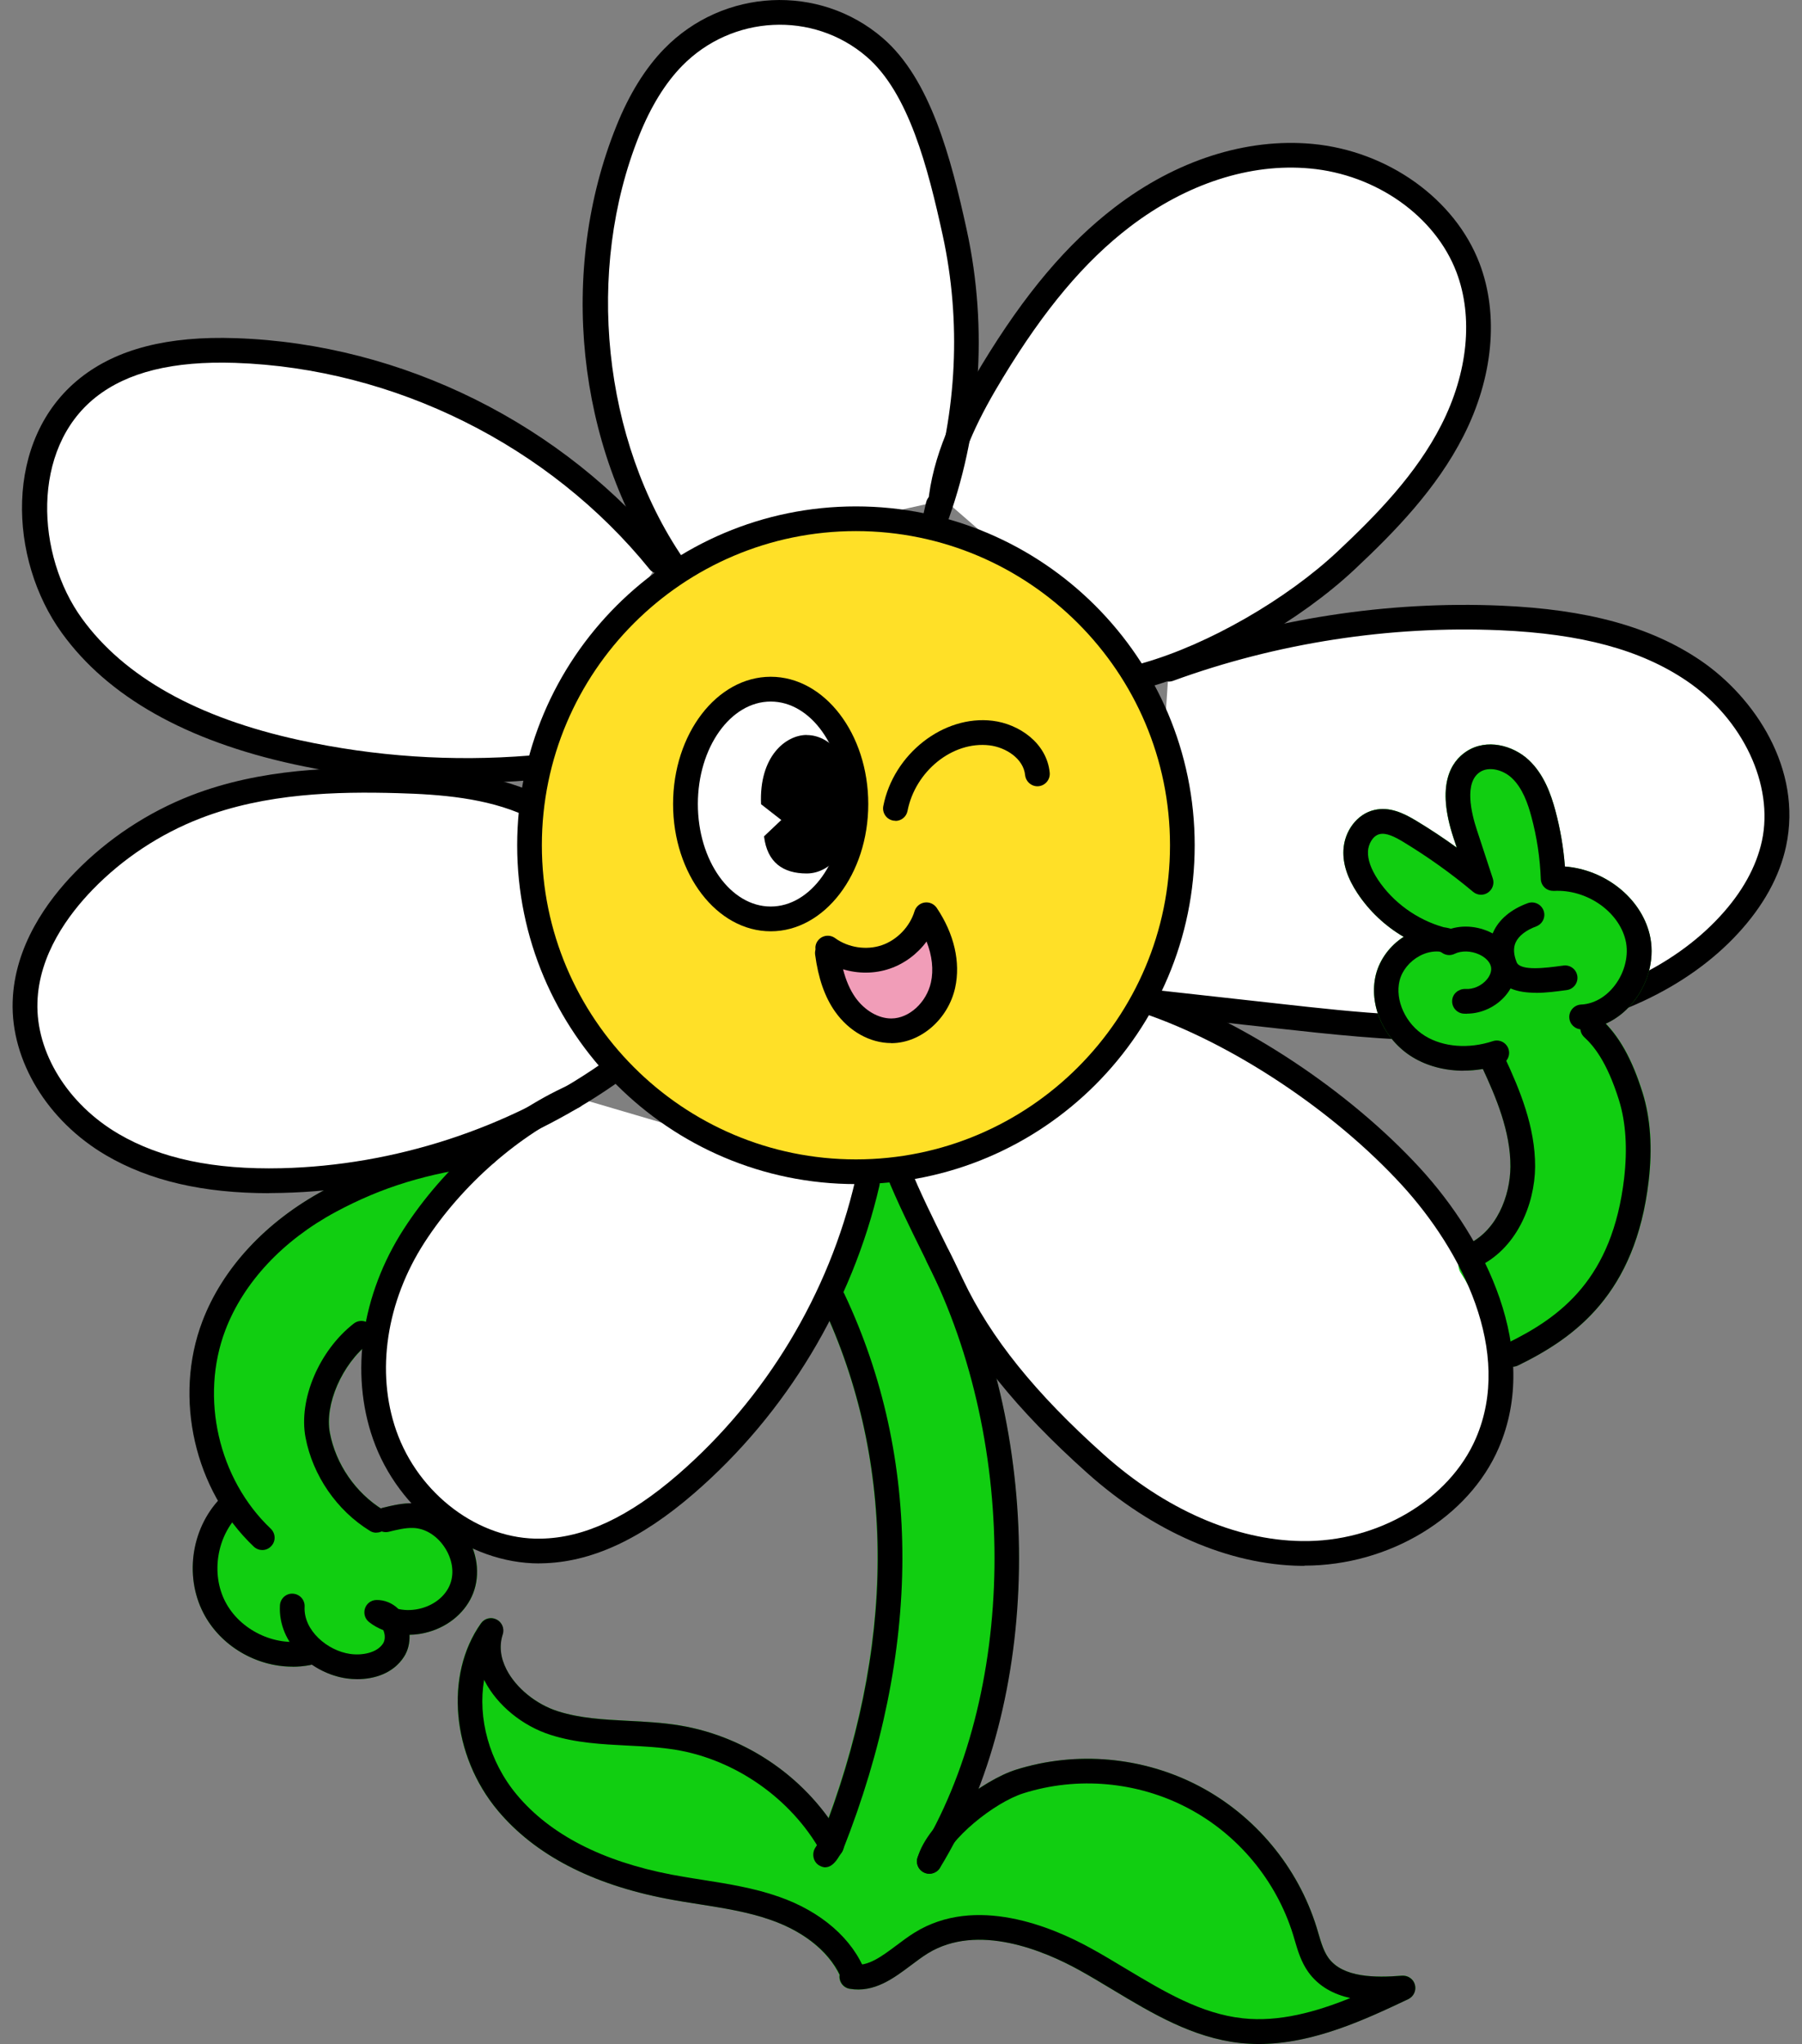 <svg width="97" height="110" viewBox="0 0 97 110" fill="none" xmlns="http://www.w3.org/2000/svg">
<rect x="0" y="0" width="97" height="110" fill="#808080" stroke="none"/>
<g id="Group">
<path id="Vector" d="M75.47 106.317C74.026 106.437 72.278 106.432 71.508 105.358C71.254 105.003 71.114 104.534 70.969 104.044L70.874 103.729C69.87 100.477 67.562 97.704 64.544 96.121C61.532 94.537 57.94 94.217 54.687 95.236C54.098 95.421 53.373 95.796 52.644 96.285C56.011 87.548 55.522 76.087 51.045 67.259L48.252 62.708C48.123 62.493 47.888 62.373 47.633 62.393C47.383 62.413 47.168 62.568 47.069 62.803L44.226 69.657C44.156 69.832 44.161 70.027 44.241 70.197C48.113 78.39 48.222 87.922 44.59 97.834C42.697 95.216 39.794 93.388 36.592 92.853C35.668 92.698 34.729 92.653 33.824 92.604C32.485 92.534 31.221 92.469 30.027 92.089C28.858 91.714 27.769 90.835 27.26 89.846C26.925 89.196 26.855 88.557 27.055 87.947C27.155 87.633 27.015 87.293 26.72 87.148C26.425 86.998 26.071 87.088 25.881 87.358C23.912 90.136 24.307 94.472 26.795 97.44C28.788 99.813 31.851 101.411 35.903 102.181C36.472 102.291 37.042 102.381 37.616 102.47C38.97 102.685 40.249 102.885 41.473 103.315C43.247 103.934 44.575 105.008 45.185 106.287C45.135 106.642 45.375 106.972 45.73 107.032C47.044 107.252 48.103 106.457 49.037 105.758C49.347 105.528 49.636 105.308 49.931 105.123C52.619 103.465 56.196 104.973 58.09 106.023C58.694 106.357 59.294 106.717 59.893 107.077C62.011 108.351 64.204 109.665 66.742 109.939C67.082 109.974 67.417 109.994 67.757 109.994C70.694 109.994 73.502 108.665 75.805 107.581C76.095 107.446 76.245 107.117 76.165 106.807C76.085 106.497 75.79 106.297 75.47 106.317Z" fill="#11CE11"/>
<path id="Vector_2" d="M11.752 80.778C10.303 82.397 9.948 84.865 10.952 86.808C11.657 88.177 12.97 89.156 14.439 89.531C15.174 89.716 15.943 89.751 16.703 89.606C16.733 89.601 16.762 89.581 16.792 89.571C17.237 89.876 17.732 90.116 18.236 90.24C18.381 90.275 18.526 90.305 18.671 90.325C19.705 90.47 21.059 90.24 21.753 89.156C21.968 88.817 22.068 88.397 22.048 87.977C22.388 87.972 22.733 87.922 23.077 87.823C24.201 87.503 25.101 86.718 25.48 85.724C25.87 84.71 25.7 83.511 25.036 82.512C24.376 81.528 23.347 80.923 22.278 80.898C21.683 80.883 21.124 81.018 20.624 81.138C20.584 81.148 20.559 81.173 20.524 81.188C19.11 80.279 18.081 78.77 17.767 77.116C17.472 75.582 18.421 73.409 19.875 72.28C19.905 72.26 19.93 72.235 19.955 72.21L29.017 62.513C29.207 62.308 29.252 62.004 29.122 61.754C28.992 61.504 28.723 61.364 28.448 61.399C24.511 61.904 20.13 62.618 17.472 64.047C14.329 65.736 12.001 68.243 10.912 71.111C9.718 74.249 10.103 77.886 11.767 80.783L11.752 80.778Z" fill="#11CE11"/>
<path id="Vector_3" d="M46.074 63.058C55.778 63.058 63.644 55.191 63.644 45.487C63.644 35.783 55.778 27.916 46.074 27.916C36.37 27.916 28.503 35.783 28.503 45.487C28.503 55.191 36.37 63.058 46.074 63.058Z" fill="white"/>
<path id="Vector_4" d="M28.543 41.325C24.337 41.66 20.085 41.376 15.963 40.476C11.342 39.467 6.646 37.509 3.868 33.677C1.091 29.845 1.026 23.8 4.733 20.857C6.921 19.124 9.893 18.764 12.681 18.859C21.434 19.154 29.977 23.405 35.482 30.215" fill="white"/>
<path id="Vector_5" d="M36.078 30.225C31.591 23.687 30.626 14.464 33.654 6.987C34.244 5.524 34.994 4.106 36.098 3.052C38.731 0.542 43.255 -0.142 46.144 1.998C49.037 4.142 50.445 8.722 51.259 12.434C52.389 17.574 51.989 23.097 50.14 27.982L50.365 27.016" fill="white"/>
<path id="Vector_6" d="M50.665 26.753C50.985 24.32 52.144 22.076 53.418 19.978C55.306 16.866 57.524 13.888 60.417 11.68C63.31 9.472 66.947 8.073 70.574 8.407C74.201 8.742 77.723 11.01 79.017 14.413C80.091 17.24 79.546 20.488 78.172 23.18C76.799 25.873 74.665 28.096 72.457 30.165C69.669 32.778 65.388 35.281 61.711 36.33" fill="white"/>
<path id="Vector_7" d="M62.91 36.015C68.605 33.937 74.71 32.992 80.765 33.257C84.397 33.412 88.139 34.047 91.152 36.085C94.159 38.123 96.253 41.84 95.493 45.397C95.138 47.051 94.209 48.545 93.06 49.789C90.148 52.941 85.881 54.575 81.624 55.099C77.363 55.629 73.052 55.154 68.785 54.68L61.716 53.895" fill="white"/>
<path id="Vector_8" d="M28.553 43.294C26.345 42.295 23.862 42.095 21.439 42.025C17.757 41.92 13.985 42.095 10.553 43.424C8.285 44.298 6.212 45.672 4.518 47.411C2.795 49.184 1.426 51.457 1.351 53.93C1.256 57.078 3.334 60.01 6.047 61.599C8.765 63.188 12.017 63.612 15.165 63.538C21.399 63.393 27.579 61.379 32.705 57.822" fill="white"/>
<path id="Vector_9" d="M30.856 59.016C27.449 60.555 24.322 63.368 22.293 66.505C20.265 69.642 19.471 73.684 20.7 77.211C21.933 80.738 25.386 83.526 29.123 83.471C32.05 83.431 34.718 81.778 36.931 79.859C41.772 75.662 45.239 69.907 46.683 63.667" fill="white"/>
<path id="Vector_10" d="M49.002 62.948C48.687 65.186 49.991 67.294 51.25 69.168C53.543 72.585 55.896 76.022 58.968 78.765C62.036 81.508 65.933 83.536 70.049 83.596C74.166 83.656 78.438 81.438 80.066 77.656C82.144 72.825 79.507 67.199 75.95 63.322C72.318 59.361 66.807 55.599 61.716 53.885" fill="white"/>
<g id="Group_2">
<path id="Vector_11" d="M46.074 63.058C55.778 63.058 63.644 55.191 63.644 45.487C63.644 35.783 55.778 27.917 46.074 27.917C36.37 27.917 28.503 35.783 28.503 45.487C28.503 55.191 36.37 63.058 46.074 63.058Z" fill="#FFE027"/>
<path id="Vector_12" d="M46.074 63.722C36.017 63.722 27.839 55.544 27.839 45.487C27.839 35.431 36.017 27.252 46.074 27.252C56.131 27.252 64.309 35.431 64.309 45.487C64.309 55.544 56.131 63.722 46.074 63.722ZM46.074 28.581C36.752 28.581 29.168 36.165 29.168 45.487C29.168 54.81 36.752 62.393 46.074 62.393C55.396 62.393 62.98 54.81 62.98 45.487C62.98 36.165 55.396 28.581 46.074 28.581Z" fill="black"/>
</g>
<path id="Vector_13" d="M25.111 42.13C21.994 42.13 18.881 41.795 15.824 41.131C10.008 39.862 5.807 37.489 3.334 34.071C0.456 30.105 0.167 23.64 4.318 20.343C6.287 18.779 9.039 18.07 12.701 18.199C21.654 18.499 30.362 22.836 36.002 29.8C36.232 30.085 36.187 30.504 35.902 30.734C35.617 30.964 35.198 30.919 34.968 30.634C29.573 23.97 21.229 19.818 12.661 19.528C9.314 19.418 6.861 20.023 5.147 21.382C1.645 24.165 1.945 29.89 4.413 33.287C6.691 36.429 10.628 38.633 16.108 39.827C20.18 40.716 24.347 40.996 28.493 40.661C28.863 40.631 29.183 40.906 29.208 41.27C29.238 41.635 28.963 41.96 28.598 41.985C27.434 42.08 26.27 42.125 25.111 42.125V42.13Z" fill="black"/>
<path id="Vector_14" d="M36.217 31.074C36.003 31.074 35.798 30.974 35.668 30.784C31.027 23.98 30.047 14.562 33.175 6.794C33.864 5.075 34.734 3.671 35.758 2.622C38.935 -0.635 44.101 -0.89 47.513 2.043C50.091 4.256 51.2 8.537 52.039 12.379C53.194 17.675 52.789 23.36 50.895 28.391C50.77 28.721 50.416 28.896 50.081 28.796C49.746 28.696 49.547 28.351 49.627 28.012L49.851 27.037C49.886 26.882 49.976 26.747 50.091 26.658C51.515 22.186 51.75 17.27 50.745 12.664C49.951 9.032 48.917 5 46.649 3.052C43.766 0.574 39.4 0.799 36.712 3.551C35.808 4.476 35.033 5.735 34.409 7.288C31.491 14.547 32.435 23.685 36.767 30.035C36.972 30.34 36.897 30.754 36.592 30.959C36.477 31.039 36.347 31.074 36.217 31.074Z" fill="black"/>
<path id="Vector_15" d="M61.712 36.984C61.422 36.984 61.157 36.794 61.072 36.499C60.972 36.145 61.177 35.78 61.532 35.68C65.024 34.686 69.235 32.273 72.008 29.67C74.106 27.702 76.235 25.518 77.584 22.871C79.017 20.063 79.317 17.06 78.398 14.642C77.254 11.635 74.086 9.392 70.514 9.067C67.302 8.767 63.86 9.886 60.822 12.204C58.389 14.063 56.221 16.641 53.988 20.323C52.849 22.201 51.64 24.449 51.325 26.837C51.275 27.202 50.95 27.457 50.581 27.412C50.216 27.362 49.961 27.032 50.006 26.668C50.356 24.035 51.64 21.632 52.849 19.633C55.167 15.806 57.445 13.114 60.013 11.15C63.31 8.627 67.082 7.418 70.634 7.743C74.701 8.118 78.318 10.701 79.642 14.173C80.696 16.941 80.376 20.333 78.768 23.48C77.324 26.308 75.101 28.596 72.917 30.644C70.005 33.377 65.573 35.915 61.896 36.959C61.836 36.979 61.776 36.984 61.712 36.984Z" fill="black"/>
<path id="Vector_16" d="M77.613 55.994C74.616 55.994 71.628 55.659 68.711 55.339L61.641 54.555C61.277 54.515 61.012 54.185 61.052 53.82C61.092 53.456 61.416 53.196 61.786 53.231L68.856 54.015C73.022 54.48 77.334 54.959 81.54 54.435C86.141 53.865 90.058 52.052 92.571 49.329C93.78 48.025 94.539 46.651 94.844 45.252C95.489 42.235 93.82 38.693 90.782 36.634C88.325 34.971 85.132 34.106 80.741 33.917C74.806 33.662 68.726 34.601 63.145 36.639C62.8 36.764 62.421 36.59 62.291 36.245C62.166 35.9 62.341 35.52 62.685 35.39C68.431 33.297 74.696 32.333 80.796 32.593C85.447 32.793 88.854 33.727 91.527 35.535C94.465 37.529 97.032 41.391 96.143 45.537C95.793 47.176 94.919 48.755 93.55 50.238C90.823 53.191 86.616 55.149 81.705 55.759C80.346 55.929 78.977 55.994 77.618 55.999L77.613 55.994Z" fill="black"/>
<path id="Vector_17" d="M14.485 64.212C10.928 64.212 8.05 63.542 5.712 62.174C2.559 60.33 0.586 57.088 0.681 53.91C0.771 50.908 2.554 48.47 4.038 46.946C5.792 45.142 7.96 43.709 10.308 42.799C14.045 41.356 18.042 41.261 21.454 41.356C23.917 41.426 26.51 41.635 28.823 42.684C29.158 42.834 29.308 43.229 29.153 43.564C29.003 43.898 28.608 44.048 28.273 43.894C26.175 42.944 23.737 42.749 21.419 42.684C18.137 42.59 14.305 42.679 10.788 44.038C8.615 44.878 6.611 46.202 4.992 47.87C3.679 49.224 2.09 51.372 2.015 53.945C1.93 56.643 3.649 59.421 6.381 61.02C8.649 62.348 11.512 62.953 15.144 62.868C21.224 62.723 27.324 60.74 32.325 57.273C32.625 57.063 33.039 57.138 33.249 57.443C33.459 57.742 33.384 58.157 33.08 58.367C27.869 61.979 21.509 64.052 15.174 64.197C14.939 64.202 14.71 64.207 14.48 64.207L14.485 64.212Z" fill="black"/>
<path id="Vector_18" d="M29.023 84.136C25.186 84.136 21.439 81.333 20.075 77.431C18.836 73.884 19.456 69.667 21.734 66.14C23.902 62.788 27.13 59.97 30.582 58.407C30.916 58.257 31.311 58.407 31.461 58.736C31.611 59.071 31.461 59.466 31.131 59.616C27.954 61.054 24.856 63.762 22.853 66.86C20.795 70.042 20.225 73.829 21.329 76.986C22.523 80.404 25.781 82.877 29.113 82.802C31.441 82.767 33.854 81.638 36.497 79.35C41.233 75.243 44.625 69.617 46.039 63.512C46.124 63.153 46.479 62.933 46.838 63.013C47.198 63.098 47.418 63.453 47.338 63.812C45.859 70.192 42.322 76.067 37.371 80.354C34.484 82.857 31.791 84.091 29.138 84.131C29.103 84.131 29.063 84.131 29.028 84.131L29.023 84.136Z" fill="black"/>
<g id="Group_3">
<g id="Group_4">
<g id="Group_5">
<path id="Vector_19" d="M41.488 49.454C44.02 49.454 46.074 46.687 46.074 43.274C46.074 39.861 44.02 37.094 41.488 37.094C38.955 37.094 36.901 39.861 36.901 43.274C36.901 46.687 38.955 49.454 41.488 49.454Z" fill="white"/>
<path id="Vector_20" d="M41.487 50.118C38.59 50.118 36.231 47.046 36.231 43.269C36.231 39.492 38.59 36.42 41.487 36.42C44.385 36.42 46.738 39.492 46.738 43.269C46.738 47.046 44.38 50.118 41.487 50.118ZM41.487 37.754C39.324 37.754 37.565 40.227 37.565 43.269C37.565 46.312 39.324 48.785 41.487 48.785C43.65 48.785 45.409 46.312 45.409 43.269C45.409 40.227 43.65 37.754 41.487 37.754Z" fill="black"/>
</g>
<g id="Group_6">
<path id="Vector_21" d="M43.431 46.336C42.521 46.336 42.032 46.007 41.847 45.242L42.516 44.608C42.656 44.473 42.731 44.288 42.721 44.093C42.711 43.898 42.616 43.719 42.466 43.599L41.627 42.944C41.637 42 41.897 41.216 42.371 40.721C42.681 40.396 43.066 40.211 43.425 40.211C44.31 40.211 45.109 41.201 45.324 42.559C45.354 42.819 45.374 43.119 45.379 43.409C45.339 45.013 44.465 46.336 43.425 46.336H43.431Z" fill="black"/>
<path id="Vector_22" d="M43.43 40.876C43.89 40.876 44.489 41.545 44.669 42.635C44.699 42.884 44.714 43.139 44.719 43.394C44.679 44.698 44.01 45.672 43.43 45.672C43.001 45.672 42.766 45.602 42.626 45.422L42.971 45.093C43.251 44.828 43.405 44.448 43.385 44.063C43.365 43.674 43.181 43.314 42.876 43.079L42.306 42.635C42.356 42.01 42.546 41.505 42.851 41.186C43.066 40.961 43.285 40.881 43.425 40.881M43.425 39.552C42.296 39.552 40.852 40.706 40.967 43.279L42.056 44.128L41.127 45.008C41.297 46.416 42.151 47.006 43.425 47.006C44.844 47.006 45.993 45.407 46.043 43.409C46.043 43.084 46.018 42.769 45.983 42.465C45.718 40.801 44.674 39.557 43.425 39.557V39.552Z" fill="black"/>
</g>
</g>
<path id="Vector_23" d="M48.202 44.168C48.162 44.168 48.117 44.168 48.072 44.158C47.712 44.088 47.477 43.739 47.547 43.379C48.097 40.576 50.785 38.468 53.428 38.788C54.837 38.958 56.345 39.972 56.505 41.58C56.54 41.945 56.275 42.27 55.911 42.31C55.556 42.35 55.221 42.08 55.181 41.715C55.091 40.811 54.127 40.217 53.268 40.112C51.279 39.872 49.271 41.495 48.851 43.639C48.791 43.959 48.512 44.178 48.197 44.178L48.202 44.168Z" fill="black"/>
</g>
<g id="Group_7">
<path id="Vector_24" d="M14.125 83.416C13.96 83.416 13.795 83.356 13.665 83.236C10.468 80.209 9.329 75.223 10.892 71.111C11.981 68.244 14.315 65.736 17.452 64.047C20.085 62.633 22.668 61.839 26.085 61.399C26.45 61.354 26.784 61.609 26.829 61.974C26.874 62.338 26.619 62.673 26.255 62.718C23.007 63.133 20.564 63.882 18.081 65.216C15.224 66.75 13.11 69.013 12.131 71.581C10.752 75.208 11.757 79.599 14.574 82.267C14.839 82.522 14.854 82.942 14.599 83.206C14.469 83.346 14.294 83.416 14.115 83.416H14.125Z" fill="black"/>
<path id="Vector_25" d="M20.259 82.482C20.139 82.482 20.019 82.452 19.91 82.382C18.131 81.288 16.837 79.409 16.447 77.361C16.058 75.318 17.177 72.68 19.045 71.226C19.335 71.001 19.755 71.056 19.979 71.341C20.204 71.631 20.154 72.05 19.864 72.275C18.411 73.409 17.462 75.578 17.756 77.111C18.076 78.8 19.145 80.344 20.609 81.248C20.924 81.438 21.019 81.852 20.829 82.162C20.704 82.367 20.484 82.477 20.259 82.477V82.482Z" fill="black"/>
<path id="Vector_26" d="M19.23 90.365C19.035 90.365 18.845 90.35 18.666 90.326C16.847 90.071 14.954 88.492 15.069 86.394C15.088 86.029 15.398 85.739 15.768 85.764C16.133 85.784 16.417 86.099 16.397 86.464C16.327 87.748 17.636 88.837 18.85 89.007C19.49 89.097 20.294 88.957 20.624 88.437C20.739 88.257 20.739 87.962 20.634 87.728C20.359 87.618 20.104 87.478 19.875 87.298C19.65 87.128 19.56 86.833 19.645 86.564C19.73 86.294 19.979 86.109 20.259 86.104C20.694 86.094 21.123 86.269 21.448 86.588C21.843 86.678 22.278 86.663 22.707 86.543C23.432 86.339 24.001 85.854 24.231 85.25C24.466 84.635 24.351 83.891 23.921 83.251C23.502 82.627 22.872 82.242 22.233 82.227C21.818 82.212 21.363 82.327 20.929 82.432C20.574 82.522 20.214 82.297 20.124 81.942C20.034 81.588 20.259 81.228 20.614 81.138C21.113 81.018 21.683 80.878 22.268 80.898C23.337 80.928 24.366 81.533 25.025 82.512C25.695 83.506 25.86 84.71 25.475 85.724C25.095 86.718 24.196 87.503 23.072 87.823C22.732 87.922 22.383 87.972 22.043 87.977C22.063 88.397 21.968 88.817 21.748 89.156C21.174 90.051 20.154 90.365 19.23 90.365Z" fill="black"/>
<path id="Vector_27" d="M15.748 89.691C13.785 89.691 11.861 88.572 10.947 86.803C9.888 84.75 10.328 82.097 11.991 80.499C12.256 80.244 12.676 80.254 12.931 80.519C13.185 80.783 13.175 81.203 12.911 81.458C11.677 82.642 11.342 84.68 12.126 86.194C12.911 87.713 14.764 88.617 16.443 88.297C16.812 88.232 17.152 88.467 17.222 88.827C17.292 89.186 17.052 89.536 16.692 89.606C16.378 89.666 16.058 89.696 15.743 89.696L15.748 89.691Z" fill="black"/>
</g>
<g id="Group_8">
<path id="Vector_28" d="M44.56 51.018C45.444 51.662 46.643 51.847 47.678 51.497C48.712 51.148 49.556 50.273 49.866 49.224C50.61 50.328 51.05 51.707 50.76 53.011C50.475 54.315 49.326 55.459 47.992 55.469C46.998 55.474 46.074 54.87 45.499 54.06C44.925 53.251 44.665 52.262 44.535 51.277" fill="#F19DB8"/>
<path id="Vector_29" d="M47.973 56.133C46.834 56.133 45.705 55.504 44.955 54.445C44.396 53.656 44.046 52.646 43.876 51.362C43.866 51.267 43.876 51.178 43.896 51.093C43.876 50.933 43.916 50.768 44.021 50.628C44.236 50.333 44.655 50.268 44.95 50.483C45.654 50.998 46.639 51.148 47.463 50.868C48.287 50.588 48.977 49.869 49.227 49.039C49.302 48.794 49.511 48.61 49.766 48.57C50.026 48.53 50.276 48.645 50.421 48.854C51.365 50.258 51.715 51.782 51.415 53.156C51.04 54.844 49.576 56.123 48.003 56.138H47.978L47.973 56.133ZM45.38 52.157C45.535 52.766 45.755 53.271 46.044 53.681C46.539 54.375 47.273 54.809 47.973 54.809H47.988C48.937 54.804 49.871 53.95 50.111 52.871C50.261 52.197 50.176 51.427 49.876 50.668C49.382 51.337 48.682 51.862 47.888 52.132C47.078 52.407 46.194 52.407 45.38 52.162V52.157Z" fill="black"/>
</g>
<path id="Vector_30" d="M44.435 100.492C44.33 100.492 44.21 100.457 44.085 100.382C43.775 100.193 43.69 99.768 43.875 99.453C43.885 99.433 43.9 99.418 43.91 99.398L44.04 99.198C44.075 99.148 44.11 99.088 44.16 99.023C48.247 88.682 48.277 78.715 44.25 70.197C44.095 69.862 44.235 69.468 44.565 69.313C44.899 69.153 45.294 69.298 45.449 69.627C49.641 78.495 49.615 88.837 45.379 99.543C45.364 99.583 45.344 99.623 45.324 99.658C45.314 99.678 45.299 99.693 45.289 99.713L45.159 99.913C45.124 99.968 45.084 100.033 45.034 100.098C45.029 100.113 45.019 100.128 45.009 100.138H45.004C44.869 100.312 44.675 100.487 44.43 100.487L44.435 100.492Z" fill="black"/>
<path id="Vector_31" d="M50.025 100.837C49.906 100.837 49.786 100.807 49.676 100.737C49.361 100.547 49.266 100.132 49.456 99.823C54.727 91.24 54.906 77.816 49.891 67.909C49.726 67.579 49.855 67.179 50.185 67.014C50.515 66.845 50.915 66.98 51.08 67.309C56.29 77.601 56.086 91.569 50.595 100.522C50.47 100.727 50.25 100.837 50.025 100.837Z" fill="black"/>
<path id="Vector_32" d="M45.954 107.012C45.684 107.012 45.435 106.847 45.335 106.582C44.795 105.173 43.396 103.984 41.483 103.32C40.254 102.89 38.98 102.69 37.626 102.475C37.051 102.386 36.482 102.296 35.912 102.186C31.861 101.411 28.798 99.818 26.805 97.445C24.317 94.477 23.922 90.141 25.891 87.363C26.08 87.093 26.435 87.003 26.73 87.153C27.025 87.303 27.165 87.643 27.065 87.952C26.865 88.562 26.935 89.201 27.269 89.851C27.779 90.84 28.863 91.724 30.037 92.094C31.231 92.474 32.495 92.539 33.834 92.609C34.738 92.653 35.678 92.704 36.602 92.858C40.259 93.468 43.526 95.761 45.34 98.993C45.52 99.313 45.405 99.718 45.085 99.898C44.765 100.077 44.361 99.963 44.181 99.643C42.587 96.8 39.599 94.702 36.382 94.167C35.533 94.027 34.673 93.982 33.769 93.938C32.405 93.868 30.996 93.798 29.637 93.363C28.124 92.883 26.765 91.769 26.09 90.46C26.08 90.44 26.07 90.42 26.06 90.4C25.706 92.444 26.325 94.802 27.829 96.595C29.617 98.728 32.425 100.172 36.167 100.887C36.722 100.992 37.281 101.082 37.836 101.167C39.19 101.381 40.584 101.601 41.922 102.071C44.206 102.865 45.899 104.344 46.579 106.117C46.709 106.462 46.539 106.847 46.194 106.977C46.114 107.007 46.034 107.022 45.959 107.022L45.954 107.012Z" fill="black"/>
<path id="Vector_33" d="M67.761 109.999C67.426 109.999 67.087 109.979 66.747 109.944C64.209 109.665 62.016 108.351 59.898 107.077C59.298 106.717 58.704 106.357 58.099 106.023C56.206 104.978 52.629 103.47 49.941 105.123C49.651 105.303 49.356 105.523 49.051 105.753C48.117 106.452 47.068 107.252 45.744 107.027C45.38 106.967 45.14 106.622 45.2 106.262C45.26 105.903 45.599 105.658 45.964 105.718C46.718 105.843 47.463 105.283 48.252 104.694C48.572 104.454 48.902 104.204 49.246 103.994C52.509 101.981 56.6 103.67 58.743 104.859C59.363 105.198 59.972 105.568 60.582 105.933C62.675 107.187 64.649 108.371 66.897 108.615C68.855 108.83 70.854 108.266 72.682 107.526C71.798 107.327 70.993 106.912 70.429 106.132C70.044 105.593 69.864 104.998 69.695 104.419L69.605 104.114C68.7 101.197 66.632 98.709 63.929 97.295C61.227 95.876 58.004 95.586 55.092 96.505C53.523 97 51.045 98.988 50.665 100.347C50.565 100.702 50.2 100.907 49.846 100.807C49.491 100.707 49.286 100.342 49.386 99.987C49.936 98.024 52.938 95.786 54.692 95.236C57.939 94.212 61.531 94.537 64.549 96.121C67.561 97.704 69.869 100.477 70.874 103.729L70.969 104.049C71.113 104.544 71.253 105.008 71.508 105.363C72.278 106.432 74.031 106.437 75.47 106.322C75.79 106.302 76.084 106.502 76.164 106.812C76.249 107.122 76.094 107.446 75.805 107.586C73.501 108.675 70.694 109.999 67.756 109.999H67.761Z" fill="black"/>
<path id="Vector_34" d="M86.431 55.089C87.031 54.819 87.57 54.39 88 53.82C88.784 52.781 89.079 51.457 88.794 50.278C88.315 48.3 86.381 46.796 84.233 46.631C84.158 45.612 83.983 44.598 83.719 43.614C83.489 42.749 83.114 41.665 82.275 40.886C81.445 40.117 80.031 39.717 78.932 40.436C78.098 40.986 77.299 42.235 78.233 45.072L78.413 45.612C77.703 45.097 76.969 44.613 76.225 44.163C75.54 43.748 74.791 43.394 73.966 43.589C73.057 43.803 72.363 44.713 72.313 45.747C72.278 46.486 72.528 47.241 73.067 48.065C73.707 49.029 74.566 49.834 75.555 50.413C74.816 50.893 74.266 51.632 74.061 52.441C73.657 54.07 74.481 55.934 76.03 56.883C76.824 57.367 77.788 57.617 78.793 57.617C79.132 57.617 79.477 57.587 79.827 57.532C80.556 59.101 81.315 60.925 81.305 62.778C81.295 64.367 80.556 66.285 78.932 66.995C78.648 67.119 78.508 67.419 78.558 67.714C78.468 67.974 78.478 68.263 78.638 68.513C78.922 68.948 79.177 69.403 79.397 69.877C79.447 69.982 79.492 70.087 79.537 70.187L79.547 70.207C79.572 70.267 79.597 70.327 79.617 70.387C79.712 70.632 79.797 70.876 79.872 71.126C80.016 71.606 80.086 72.095 80.211 72.575C80.311 72.955 80.616 73.249 80.981 73.359C81.106 73.474 81.266 73.544 81.435 73.544C81.535 73.544 81.635 73.524 81.725 73.474C84.803 71.971 88.045 69.617 88.754 63.557C88.964 61.774 88.854 60.175 88.43 58.806C87.91 57.143 87.275 55.949 86.441 55.079L86.431 55.089Z" fill="#11CE11"/>
<path id="Vector_35" d="M78.792 57.622C77.788 57.622 76.824 57.373 76.03 56.888C74.486 55.944 73.657 54.075 74.066 52.447C74.271 51.637 74.816 50.893 75.56 50.418C74.571 49.839 73.712 49.039 73.072 48.07C72.528 47.251 72.283 46.491 72.318 45.752C72.368 44.713 73.062 43.804 73.971 43.594C74.801 43.399 75.545 43.759 76.23 44.168C76.979 44.618 77.708 45.103 78.418 45.617L78.238 45.078C77.304 42.24 78.103 40.991 78.937 40.441C80.036 39.722 81.45 40.122 82.28 40.891C83.114 41.665 83.489 42.755 83.723 43.614C83.988 44.603 84.163 45.612 84.238 46.631C86.381 46.796 88.315 48.305 88.799 50.278C89.084 51.452 88.789 52.776 88.005 53.815C87.285 54.775 86.251 55.349 85.167 55.394C85.157 55.394 85.147 55.394 85.137 55.394C84.782 55.394 84.488 55.114 84.473 54.755C84.458 54.39 84.743 54.08 85.107 54.06C85.792 54.03 86.456 53.651 86.936 53.011C87.475 52.297 87.69 51.367 87.5 50.588C87.121 49.034 85.397 47.845 83.638 47.945C83.459 47.945 83.284 47.89 83.154 47.77C83.024 47.651 82.944 47.481 82.939 47.306C82.899 46.177 82.729 45.048 82.434 43.953C82.25 43.264 81.96 42.405 81.37 41.86C80.926 41.446 80.166 41.216 79.662 41.55C78.812 42.11 79.192 43.739 79.497 44.658L80.356 47.276C80.451 47.561 80.341 47.865 80.096 48.035C79.852 48.205 79.522 48.185 79.297 47.995C78.118 47.006 76.849 46.102 75.535 45.307C75.091 45.038 74.626 44.803 74.266 44.888C73.896 44.973 73.657 45.427 73.637 45.812C73.617 46.257 73.791 46.756 74.171 47.336C74.986 48.565 76.284 49.499 77.713 49.899C77.903 49.924 78.088 49.969 78.268 50.033C78.598 50.148 78.777 50.498 78.688 50.833C78.598 51.168 78.263 51.377 77.918 51.312C77.763 51.282 77.613 51.248 77.459 51.208C77.124 51.183 76.764 51.258 76.419 51.442C75.88 51.732 75.475 52.227 75.34 52.766C75.076 53.825 75.665 55.109 76.709 55.749C77.693 56.353 79.062 56.458 80.361 56.029C80.711 55.914 81.086 56.104 81.201 56.453C81.315 56.803 81.126 57.178 80.776 57.293C80.116 57.507 79.437 57.617 78.777 57.617L78.792 57.622Z" fill="black"/>
<path id="Vector_36" d="M79.197 68.273C78.942 68.273 78.697 68.124 78.588 67.874C78.438 67.539 78.593 67.144 78.932 66.999C80.556 66.285 81.295 64.367 81.305 62.783C81.315 60.895 80.526 59.041 79.787 57.452C79.632 57.118 79.776 56.723 80.106 56.568C80.436 56.413 80.836 56.558 80.99 56.888C81.79 58.606 82.644 60.625 82.634 62.788C82.619 64.806 81.635 67.264 79.462 68.219C79.377 68.258 79.287 68.273 79.197 68.273Z" fill="black"/>
<path id="Vector_37" d="M81.424 73.549C81.18 73.549 80.94 73.414 80.825 73.175C80.665 72.845 80.8 72.445 81.13 72.285C84.022 70.871 86.79 68.818 87.425 63.413C87.609 61.814 87.519 60.4 87.15 59.211C86.495 57.113 85.771 56.268 85.281 55.819C85.012 55.569 84.997 55.149 85.241 54.88C85.491 54.61 85.911 54.595 86.181 54.84C87.14 55.724 87.849 56.988 88.419 58.816C88.843 60.185 88.953 61.784 88.743 63.567C88.034 69.623 84.792 71.981 81.714 73.484C81.619 73.529 81.519 73.554 81.424 73.554V73.549Z" fill="black"/>
<path id="Vector_38" d="M78.957 54.555C78.902 54.555 78.842 54.555 78.787 54.55C78.422 54.525 78.142 54.205 78.168 53.84C78.192 53.471 78.517 53.211 78.877 53.221C79.302 53.251 79.751 53.051 80.036 52.711C80.231 52.476 80.311 52.217 80.251 51.997C80.186 51.752 79.951 51.512 79.616 51.362C79.182 51.162 78.667 51.153 78.307 51.327C77.978 51.492 77.578 51.357 77.413 51.028C77.248 50.698 77.383 50.298 77.713 50.133C78.437 49.774 79.352 49.774 80.166 50.143C80.87 50.463 81.37 51.018 81.54 51.657C81.705 52.297 81.53 52.991 81.06 53.556C80.541 54.18 79.751 54.55 78.957 54.55V54.555Z" fill="black"/>
<path id="Vector_39" d="M82.673 53.426C81.714 53.426 80.785 53.196 80.41 52.277C80.031 51.333 80.18 50.618 80.37 50.184C80.68 49.484 81.325 48.94 82.234 48.605C82.579 48.48 82.958 48.655 83.088 48.999C83.218 49.344 83.038 49.724 82.693 49.854C82.139 50.059 81.744 50.368 81.584 50.723C81.454 51.018 81.474 51.362 81.639 51.782C81.839 52.272 83.238 52.087 84.077 51.972L84.157 51.962C84.522 51.912 84.857 52.167 84.907 52.532C84.957 52.896 84.702 53.231 84.337 53.281L84.257 53.291C83.782 53.356 83.223 53.431 82.668 53.431L82.673 53.426Z" fill="black"/>
<path id="Vector_40" d="M70.209 84.266C70.149 84.266 70.089 84.266 70.034 84.266C66.152 84.21 62.061 82.432 58.519 79.265C54.702 75.852 52.199 72.735 50.645 69.458C50.35 68.838 50.031 68.194 49.711 67.539C49.011 66.125 48.287 64.656 47.742 63.303C47.608 62.963 47.772 62.573 48.112 62.438C48.452 62.303 48.842 62.468 48.976 62.808C49.501 64.117 50.215 65.556 50.905 66.95C51.23 67.609 51.554 68.259 51.849 68.883C53.328 71.996 55.726 74.978 59.408 78.27C62.71 81.223 66.492 82.882 70.054 82.932C74.151 83.007 78.023 80.713 79.451 77.391C81.45 72.745 78.697 67.309 75.46 63.772C71.788 59.766 66.307 56.133 61.506 54.515C61.156 54.395 60.971 54.02 61.087 53.67C61.206 53.326 61.581 53.136 61.931 53.251C66.932 54.934 72.627 58.711 76.444 62.868C79.966 66.71 82.929 72.68 80.68 77.911C79.067 81.663 74.78 84.255 70.219 84.255L70.209 84.266Z" fill="black"/>
</g>
</svg>
